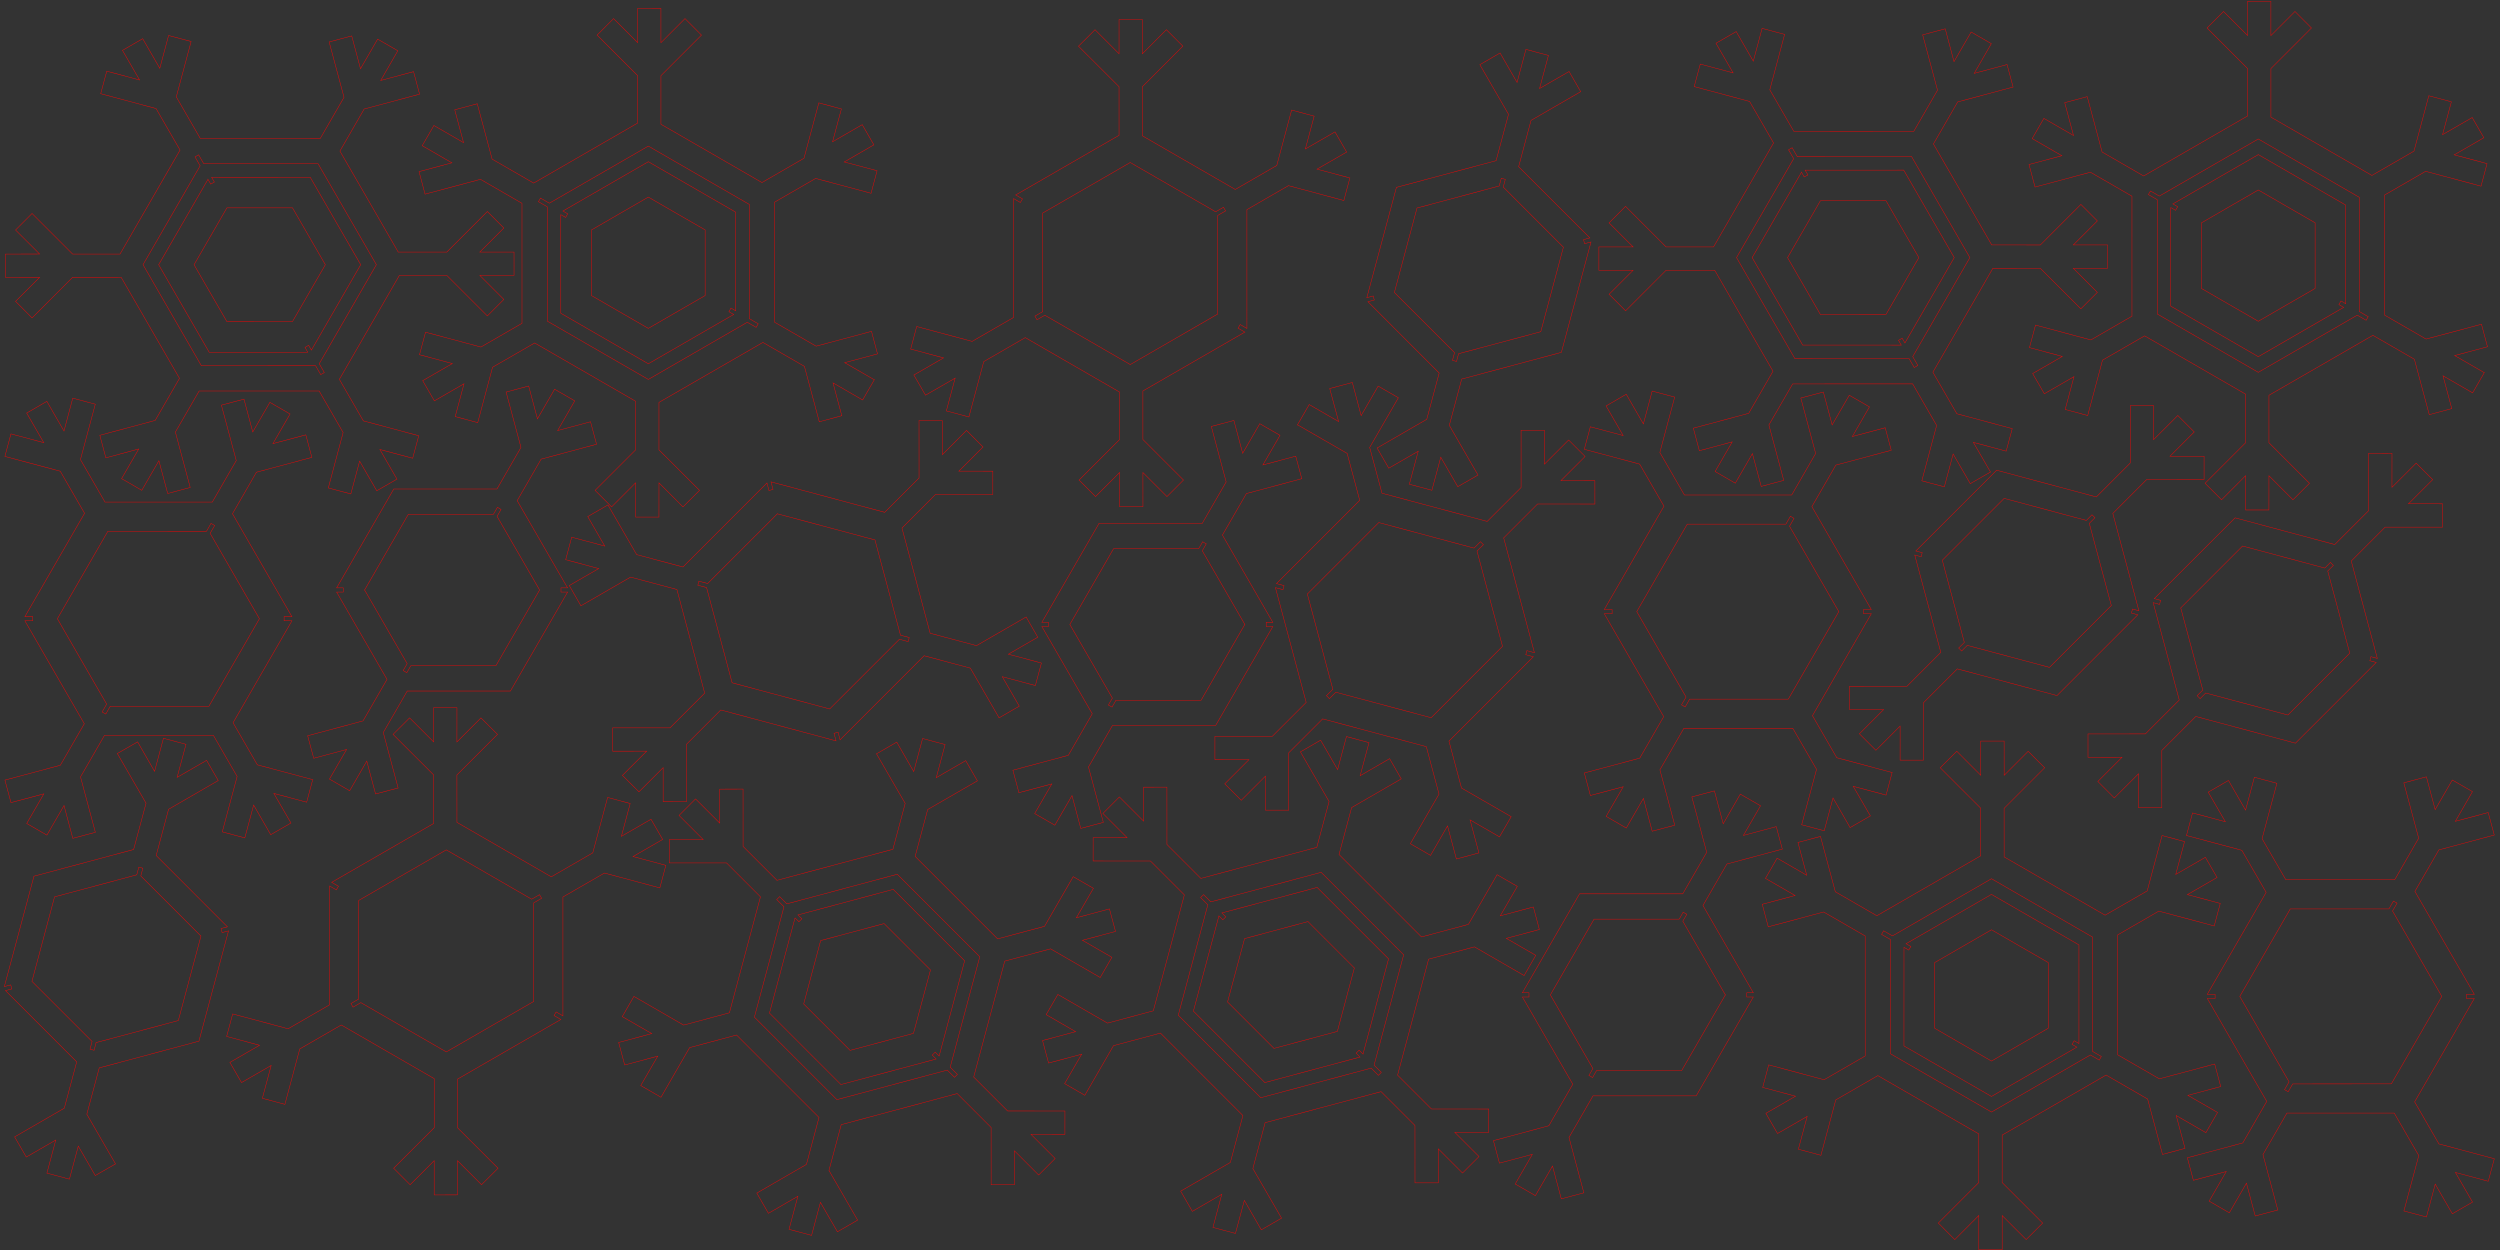 <?xml version="1.0" encoding="UTF-8" standalone="no"?>
<!-- Created with Inkscape (http://www.inkscape.org/) -->

<svg
   xmlns:dc="http://purl.org/dc/elements/1.1/"
   xmlns:cc="http://creativecommons.org/ns#"
   xmlns:rdf="http://www.w3.org/1999/02/22-rdf-syntax-ns#"
   xmlns:svg="http://www.w3.org/2000/svg"
   xmlns="http://www.w3.org/2000/svg"
   xmlns:sodipodi="http://sodipodi.sourceforge.net/DTD/sodipodi-0.dtd"
   xmlns:inkscape="http://www.inkscape.org/namespaces/inkscape"
   width="2125.984"
   height="1062.992"
   id="svg2"
   version="1.1"
   inkscape:version="0.48.4 r9939"
   sodipodi:docname="snow-flake-v02.svg">
  <rect width="100%" height="100%" fill="#333333" stroke="none"/>
  <defs
     id="defs4" />
  <sodipodi:namedview
     id="base"
     pagecolor="#ffffff"
     bordercolor="#666666"
     borderopacity="1.0"
     inkscape:pageopacity="0.0"
     inkscape:pageshadow="2"
     inkscape:zoom="0.35"
     inkscape:cx="906.16295"
     inkscape:cy="406.63111"
     inkscape:document-units="mm"
     inkscape:current-layer="layer3"
     showgrid="false"
     units="mm"
     inkscape:snap-object-midpoints="true"
     inkscape:snap-midpoints="true"
     inkscape:object-nodes="true"
     inkscape:window-width="1551"
     inkscape:window-height="848"
     inkscape:window-x="1415"
     inkscape:window-y="24"
     inkscape:window-maximized="1"
     showguides="true"
     inkscape:guide-bbox="true"
     fit-margin-top="0"
     fit-margin-left="0"
     fit-margin-right="0"
     fit-margin-bottom="0"
     inkscape:snap-page="true" />
  <g
     inkscape:label="Basis"
     inkscape:groupmode="layer"
     id="layer1"
     transform="translate(-4.062,13.211)"
     style="display:inline"
     sodipodi:insensitive="true">
    <path
       id="path3907"
       d="m -1455.788,-551.15 -153.438,88.594 0,177.156 153.438,88.594 153.406,-88.594 0,-177.156 -153.406,-88.594 z m 0,35.438 122.75,70.875 0,141.719 -122.75,70.875 -122.75,-70.875 0,-141.719 122.75,-70.875 z"
       style="fill:#0000ff;stroke:none"
       inkscape:connector-curvature="0" />
    <rect
       style="fill:#800080;fill-opacity:1;stroke:none"
       id="rect3969"
       width="15.945"
       height="21.91"
       x="-1463.773"
       y="-243.199" />
    <rect
       y="-526.684"
       x="-1463.773"
       height="21.91"
       width="15.945"
       id="rect3975"
       style="fill:#800080;fill-opacity:1;stroke:none" />
    <g
       id="g4045"
       transform="translate(-1394.286,-694.286)">
      <path
         style="fill:#0000ff;stroke:none"
         d="m 681.896,238.488 -141.732,-81.835 -141.73,81.839 -1e-5,163.634 141.732,81.835 141.73,-81.839 2e-5,-163.634 z m -35.434,20.458 -4e-5,122.717 -106.301,61.373 -106.299,-61.376 4e-5,-122.717 106.301,-61.373 106.299,61.376 z"
         id="path3909"
         inkscape:connector-curvature="0" />
      <rect
         transform="matrix(0.5,0.866,-0.866,0.5,0,0)"
         style="fill:#800080;fill-opacity:1;stroke:none"
         id="rect3965"
         width="15.945"
         height="10.955"
         x="539.493"
         y="-154.945" />
      <rect
         transform="matrix(0.5,0.866,-0.866,0.5,0,0)"
         y="-471.295"
         x="539.493"
         height="10.955"
         width="15.945"
         id="rect3971"
         style="fill:#800080;fill-opacity:1;stroke:none" />
      <rect
         y="188.07"
         x="532.191"
         height="19.002"
         width="15.945"
         id="rect3993"
         style="fill:#800080;fill-opacity:1;stroke:none" />
      <rect
         style="fill:#800080;fill-opacity:1;stroke:none"
         id="rect3997"
         width="15.945"
         height="19.002"
         x="532.188"
         y="433.534" />
    </g>
    <g
       id="g4035"
       transform="translate(-1158.153,-694.309)">
      <path
         inkscape:connector-curvature="0"
         id="path3917"
         d="m 987.383,391.193 0.022,-141.726 -122.759,-70.875 -122.739,70.84 -0.038,141.754 122.759,70.875 122.755,-70.867 z m -30.69,-17.719 -92.066,53.15 -92.042,-53.141 -0.003,-106.307 92.066,-53.15 92.042,53.141 0.003,106.307 z"
         style="fill:#0000ff;stroke:none" />
      <rect
         transform="matrix(0.5,0.866,-0.866,0.5,0,0)"
         style="fill:#800080;fill-opacity:1;stroke:none"
         id="rect3989"
         width="15.945"
         height="9.501"
         x="701.749"
         y="-730.385" />
      <rect
         transform="matrix(0.5,0.866,-0.866,0.5,0,0)"
         y="-456.386"
         x="701.749"
         height="9.501"
         width="15.945"
         id="rect3999"
         style="fill:#800080;fill-opacity:1;stroke:none" />
      <rect
         y="205.822"
         x="856.662"
         height="16.411"
         width="15.945"
         id="rect4022"
         style="fill:#800080;fill-opacity:1;stroke:none" />
      <rect
         style="fill:#800080;fill-opacity:1;stroke:none"
         id="rect4024"
         width="15.945"
         height="16.411"
         x="856.655"
         y="418.419" />
    </g>
    <g
       id="g4030"
       transform="translate(-2607.492,-694.329)">
      <path
         inkscape:connector-curvature="0"
         id="path3934"
         d="m 1151.704,197.616 -106.312,61.344 0,122.75 106.281,61.375 106.312,-61.375 0,-122.719 -106.281,-61.375 z m -0.031,43 69.062,39.875 0,79.719 -69.062,39.844 -69.031,-39.844 0,-79.719 69.031,-39.875 z"
         style="fill:#0000ff;fill-opacity:1;stroke:none" />
      <rect
         style="fill:#800080;fill-opacity:1;stroke:none"
         id="rect4018"
         width="15.945"
         height="8.206"
         x="1143.732"
         y="197.616" />
      <rect
         y="434.879"
         x="1143.732"
         height="8.206"
         width="15.945"
         id="rect4026"
         style="fill:#800080;fill-opacity:1;stroke:none" />
    </g>
    <path
       style="fill:#008000;fill-opacity:1;stroke:none"
       d="m -1061.723,-766.248 0,41.562 -29.188,-29.188 -20.062,20.031 49.25,49.25 0,60.078 28.344,0 0,-60.047 49.25,-49.281 -20.031,-20.031 -29.219,29.219 0,-41.594 z"
       id="rect4065"
       inkscape:connector-curvature="0"
       sodipodi:nodetypes="ccccccccccccc" />
    <path
       sodipodi:nodetypes="ccccccccccccc"
       inkscape:connector-curvature="0"
       id="path4809"
       d="m -1469.96,-682.885 0,41.562 -29.188,-29.188 -20.062,20.031 49.25,49.25 0,60.078 28.344,0 0,-60.047 49.25,-49.281 -20.031,-20.031 -29.219,29.219 0,-41.594 z"
       style="fill:#008000;fill-opacity:1;stroke:none" />
    <path
       style="fill:#008000;fill-opacity:1;stroke:none"
       d="m -1194.722,-539.697 -35.994,20.781 10.683,-39.871 -27.379,-7.359 -18.027,67.277 -52.029,30.039 14.172,24.546 52.002,-30.023 67.304,18.011 7.332,-27.363 -39.913,-10.695 36.021,-20.797 z"
       id="path4811"
       inkscape:connector-curvature="0"
       sodipodi:nodetypes="ccccccccccccc" />
    <path
       sodipodi:nodetypes="ccccccccccccc"
       inkscape:connector-curvature="0"
       id="path4813"
       d="m -1180.55,-232.806 -35.994,-20.781 39.871,-10.683 -7.316,-27.39 -67.277,18.027 -52.029,-30.039 -14.172,24.546 52.002,30.024 18.054,67.292 27.363,-7.332 -10.695,-39.913 36.021,20.797 z"
       style="fill:#008000;fill-opacity:1;stroke:none" />
    <path
       style="fill:#008000;fill-opacity:1;stroke:none"
       d="m -1441.616,-65.072 0,-41.563 29.188,29.187 20.062,-20.031 -49.25,-49.25 0,-60.078 -28.344,1e-5 -1e-4,60.047 -49.25,49.281 20.031,20.031 29.219,-29.219 1e-4,41.594 z"
       id="path4815"
       inkscape:connector-curvature="0"
       sodipodi:nodetypes="ccccccccccccc" />
    <path
       sodipodi:nodetypes="ccccccccccccc"
       inkscape:connector-curvature="0"
       id="path4817"
       d="m -1716.885,-208.26 35.994,-20.781 -10.683,39.871 27.379,7.359 18.027,-67.277 52.029,-30.039 -14.172,-24.546 -52.002,30.023 -67.304,-18.011 -7.332,27.363 39.913,10.695 -36.021,20.797 z"
       style="fill:#008000;fill-opacity:1;stroke:none" />
    <path
       style="fill:#008000;fill-opacity:1;stroke:none"
       d="m -1731.057,-515.151 35.994,20.781 -39.871,10.683 7.316,27.39 67.277,-18.027 52.029,30.039 14.172,-24.546 -52.002,-30.024 -18.054,-67.292 -27.363,7.332 10.695,39.913 -36.021,-20.797 z"
       id="path4819"
       inkscape:connector-curvature="0"
       sodipodi:nodetypes="ccccccccccccc" />
    <path
       inkscape:connector-curvature="0"
       style="fill:#0000ff;stroke:none"
       d="m -1455.788,-551.15 -153.438,88.594 0,177.156 153.438,88.594 153.406,-88.594 0,-177.156 -153.406,-88.594 z m 0,35.438 122.75,70.875 0,141.719 -122.75,70.875 -122.75,-70.875 0,-141.719 122.75,-70.875 z"
       id="path4824" />
    <rect
       y="-243.199"
       x="-1463.773"
       height="21.91"
       width="15.945"
       id="rect4826"
       style="fill:#800080;fill-opacity:1;stroke:none" />
    <rect
       style="fill:#800080;fill-opacity:1;stroke:none"
       id="rect4828"
       width="15.945"
       height="21.91"
       x="-1463.773"
       y="-526.684" />
    <g
       transform="translate(-1394.286,-694.286)"
       id="g4830">
      <path
         inkscape:connector-curvature="0"
         id="path4832"
         d="m 681.896,238.488 -141.732,-81.835 -141.73,81.839 -1e-5,163.634 141.732,81.835 141.73,-81.839 2e-5,-163.634 z m -35.434,20.458 -4e-5,122.717 -106.301,61.373 -106.299,-61.376 4e-5,-122.717 106.301,-61.373 106.299,61.376 z"
         style="fill:#0000ff;stroke:none" />
      <rect
         y="-154.945"
         x="539.493"
         height="10.955"
         width="15.945"
         id="rect4834"
         style="fill:#800080;fill-opacity:1;stroke:none"
         transform="matrix(0.5,0.866,-0.866,0.5,0,0)" />
      <rect
         style="fill:#800080;fill-opacity:1;stroke:none"
         id="rect4836"
         width="15.945"
         height="10.955"
         x="539.493"
         y="-471.295"
         transform="matrix(0.5,0.866,-0.866,0.5,0,0)" />
      <rect
         style="fill:#800080;fill-opacity:1;stroke:none"
         id="rect4838"
         width="15.945"
         height="19.002"
         x="532.191"
         y="188.07" />
      <rect
         y="433.534"
         x="532.188"
         height="19.002"
         width="15.945"
         id="rect4840"
         style="fill:#800080;fill-opacity:1;stroke:none" />
    </g>
    <g
       transform="translate(-1158.153,-694.309)"
       id="g4842">
      <path
         style="fill:#0000ff;stroke:none"
         d="m 987.383,391.193 0.022,-141.726 -122.759,-70.875 -122.739,70.84 -0.038,141.754 122.759,70.875 122.755,-70.867 z m -30.69,-17.719 -92.066,53.15 -92.042,-53.141 -0.003,-106.307 92.066,-53.15 92.042,53.141 0.003,106.307 z"
         id="path4844"
         inkscape:connector-curvature="0" />
      <rect
         y="-730.385"
         x="701.749"
         height="9.501"
         width="15.945"
         id="rect4846"
         style="fill:#800080;fill-opacity:1;stroke:none"
         transform="matrix(0.5,0.866,-0.866,0.5,0,0)" />
      <rect
         style="fill:#800080;fill-opacity:1;stroke:none"
         id="rect4848"
         width="15.945"
         height="9.501"
         x="701.749"
         y="-456.386"
         transform="matrix(0.5,0.866,-0.866,0.5,0,0)" />
      <rect
         style="fill:#800080;fill-opacity:1;stroke:none"
         id="rect4850"
         width="15.945"
         height="16.411"
         x="856.662"
         y="205.822" />
      <rect
         y="418.419"
         x="856.655"
         height="16.411"
         width="15.945"
         id="rect4852"
         style="fill:#800080;fill-opacity:1;stroke:none" />
    </g>
    <g
       transform="translate(-2607.492,-694.329)"
       id="g4854">
      <path
         style="fill:#0000ff;fill-opacity:1;stroke:none"
         d="m 1151.704,197.616 -106.312,61.344 0,122.75 106.281,61.375 106.312,-61.375 0,-122.719 -106.281,-61.375 z m -0.031,43 69.062,39.875 0,79.719 -69.062,39.844 -69.031,-39.844 0,-79.719 69.031,-39.875 z"
         id="path4856"
         inkscape:connector-curvature="0" />
      <rect
         y="197.616"
         x="1143.732"
         height="8.206"
         width="15.945"
         id="rect4858"
         style="fill:#800080;fill-opacity:1;stroke:none" />
      <rect
         style="fill:#800080;fill-opacity:1;stroke:none"
         id="rect4860"
         width="15.945"
         height="8.206"
         x="1143.732"
         y="434.879" />
    </g>
    <path
       style="fill:#008000;fill-opacity:1;stroke:none"
       d="m -1469.96,-682.885 0,41.562 -29.188,-29.188 -20.062,20.031 49.25,49.25 0,60.078 28.344,0 0,-60.047 49.25,-49.281 -20.031,-20.031 -29.219,29.219 0,-41.594 z"
       id="path4862"
       inkscape:connector-curvature="0"
       sodipodi:nodetypes="ccccccccccccc" />
    <path
       sodipodi:nodetypes="ccccccccccccc"
       inkscape:connector-curvature="0"
       id="path4864"
       d="m -1194.722,-539.697 -35.994,20.781 10.683,-39.871 -27.379,-7.359 -18.027,67.277 -52.029,30.039 14.172,24.546 52.002,-30.023 67.304,18.011 7.332,-27.363 -39.913,-10.695 36.021,-20.797 z"
       style="fill:#008000;fill-opacity:1;stroke:none" />
    <path
       style="fill:#008000;fill-opacity:1;stroke:none"
       d="m -1180.55,-232.806 -35.994,-20.781 39.871,-10.683 -7.316,-27.39 -67.277,18.027 -52.029,-30.039 -14.172,24.546 52.002,30.024 18.054,67.292 27.363,-7.332 -10.695,-39.913 36.021,20.797 z"
       id="path4866"
       inkscape:connector-curvature="0"
       sodipodi:nodetypes="ccccccccccccc" />
    <path
       sodipodi:nodetypes="ccccccccccccc"
       inkscape:connector-curvature="0"
       id="path4868"
       d="m -1441.616,-65.072 0,-41.563 29.188,29.187 20.062,-20.031 -49.25,-49.25 0,-60.078 -28.344,1e-5 -1e-4,60.047 -49.25,49.281 20.031,20.031 29.219,-29.219 1e-4,41.594 z"
       style="fill:#008000;fill-opacity:1;stroke:none" />
    <path
       style="fill:#008000;fill-opacity:1;stroke:none"
       d="m -1716.885,-208.26 35.994,-20.781 -10.683,39.871 27.379,7.359 18.027,-67.277 52.029,-30.039 -14.172,-24.546 -52.002,30.023 -67.304,-18.011 -7.332,27.363 39.913,10.695 -36.021,20.797 z"
       id="path4870"
       inkscape:connector-curvature="0"
       sodipodi:nodetypes="ccccccccccccc" />
    <path
       sodipodi:nodetypes="ccccccccccccc"
       inkscape:connector-curvature="0"
       id="path4872"
       d="m -1731.057,-515.151 35.994,20.781 -39.871,10.683 7.316,27.39 67.277,-18.027 52.029,30.039 14.172,-24.546 -52.002,-30.024 -18.054,-67.292 -27.363,7.332 10.695,39.913 -36.021,-20.797 z"
       style="fill:#008000;fill-opacity:1;stroke:none" />
  </g>
  <g
     inkscape:groupmode="layer"
     id="layer2"
     inkscape:label="Blocks"
     style="display:inline"
     transform="translate(-4.062,13.211)"
     sodipodi:insensitive="true">
    <path
       inkscape:connector-curvature="0"
       style="fill:#0000ff;stroke:none"
       d="m -637.58,293.346 0,29.094 -20.431,-20.431 -14.044,14.022 34.475,34.475 0,40.797 -78.991,45.609 -36.138,-20.869 -12.644,-47.097 -19.141,5.119 7.481,27.956 -25.222,-14.569 -9.909,17.194 25.2,14.547 -27.913,7.481 5.119,19.163 47.097,-12.622 35.766,20.65 0,103.534 89.294,51.559 0,40.753 -34.475,34.497 14.022,14.022 20.453,-20.453 0,29.116 19.841,0 0,-29.094 20.431,20.431 14.044,-14.022 -34.475,-34.475 0,-40.775 80.216,-46.309 34.934,20.147 12.622,47.119 19.163,-5.141 -7.481,-27.934 25.2,14.547 9.931,-17.172 -25.2,-14.547 27.913,-7.481 -5.119,-19.184 -47.097,12.622 -35.788,-20.65 0,-102.112 -89.294,-51.559 0,-40.775 34.475,-34.497 -14.022,-14.022 -20.453,20.453 0,-29.116 -19.841,0 z m 9.931,120.859 74.397,42.963 0,85.903 -74.397,42.962 -74.419,-42.962 0,-85.903 74.419,-42.963 z"
       id="path3909-5" />
    <rect
       y="900.514"
       x="113.706"
       height="7.669"
       width="11.161"
       id="rect3965-7"
       style="fill:#ffff00;fill-opacity:1;stroke:none"
       transform="matrix(0.5,0.866,-0.866,0.5,0,0)" />
    <rect
       style="fill:#ffff00;fill-opacity:1;stroke:none"
       id="rect3971-5"
       width="11.161"
       height="7.669"
       x="113.706"
       y="679.069"
       transform="matrix(0.5,0.866,-0.866,0.5,0,0)" />
    <rect
       style="fill:#ffff00;fill-opacity:1;stroke:none"
       id="rect3993-8"
       width="11.161"
       height="13.301"
       x="-633.234"
       y="407.558" />
    <rect
       y="579.383"
       x="-633.236"
       height="13.301"
       width="11.161"
       id="rect3997-8"
       style="fill:#ffff00;fill-opacity:1;stroke:none" />
    <rect
       style="fill:#ffff00;fill-opacity:1;stroke:none"
       id="rect3999-6"
       width="11.161"
       height="6.651"
       x="-43.662"
       y="1166.484"
       transform="matrix(0.5,0.866,-0.866,0.5,0,0)" />
    <path
       inkscape:connector-curvature="0"
       style="fill:#0000ff;stroke:none"
       d="m -958.983,312.562 0,29.094 -20.431,-20.431 -14.044,14.022 34.475,34.475 0,40.775 -75.994,43.859 -0.022,99.225 75.994,43.881 0,40.775 -34.475,34.497 14.022,14.022 20.453,-20.453 0,29.116 19.841,0 0,-29.094 20.431,20.431 14.044,-14.022 -34.475,-34.475 0,-40.797 76.016,-43.881 0.022,-99.203 -76.016,-43.881 0,-40.753 34.475,-34.497 -14.022,-14.022 -20.453,20.453 0,-29.116 -19.841,0 z m 9.931,117.009 64.422,37.209 0,74.397 -64.444,37.209 -64.422,-37.188 0,-74.419 64.444,-37.209 z"
       id="path4844-6" />
    <rect
       y="572.646"
       x="-954.659"
       height="11.488"
       width="11.161"
       id="rect4024-8"
       style="fill:#ffff00;fill-opacity:1;stroke:none" />
    <rect
       y="423.827"
       x="-954.654"
       height="11.488"
       width="11.161"
       id="rect4850-7"
       style="fill:#ffff00;fill-opacity:1;stroke:none" />
    <rect
       transform="matrix(0.5,0.866,-0.866,0.5,0,0)"
       style="fill:#ffff00;fill-opacity:1;stroke:none"
       id="rect4846-0"
       width="11.161"
       height="6.651"
       x="-43.662"
       y="974.685" />
    <path
       inkscape:connector-curvature="0"
       style="fill:#0000ff;stroke:none"
       d="m -1313.441,271.81 0,29.094 -20.431,-20.431 -14.044,14.022 34.475,34.475 0,40.775 -88.397,51.034 -34.934,-20.147 -12.644,-47.119 -19.141,5.141 7.481,27.934 -25.222,-14.547 -9.909,17.172 25.2,14.547 -27.913,7.481 5.119,19.184 47.097,-12.622 35.788,20.65 0,99.159 -35.766,20.65 -47.119,-12.6 -5.141,19.163 27.956,7.481 -25.222,14.547 9.909,17.194 25.2,-14.547 -7.481,27.913 19.163,5.141 12.622,-47.097 34.956,-20.169 88.397,51.034 0,40.775 -34.475,34.497 14.022,14.022 20.453,-20.453 0,29.116 19.841,0 0,-29.094 20.431,20.431 14.044,-14.022 -34.475,-34.475 0,-40.797 88.375,-51.034 34.934,20.169 12.644,47.097 19.141,-5.141 -7.481,-27.934 25.222,14.569 9.909,-17.194 -25.2,-14.547 27.913,-7.481 -5.119,-19.163 -47.097,12.622 -35.766,-20.672 0,-99.159 35.744,-20.65 47.119,12.622 5.141,-19.163 -27.956,-7.481 25.222,-14.569 -9.909,-17.172 -25.2,14.547 7.481,-27.913 -19.163,-5.162 -12.622,47.097 -34.956,20.169 -88.375,-51.034 0,-40.753 34.475,-34.497 -14.022,-14.022 -20.453,20.453 0,-29.116 -19.841,0 z m 9.931,117.009 85.925,49.612 0,99.203 -85.925,49.612 -85.925,-49.612 0,-99.203 85.925,-49.612 z"
       id="path4824-0" />
    <rect
       style="fill:#ffff00;fill-opacity:1;stroke:none"
       id="rect3969-5"
       width="11.161"
       height="15.337"
       x="-1309.111"
       y="579.584" />
    <rect
       y="381.145"
       x="-1309.111"
       height="15.337"
       width="11.161"
       id="rect3975-0"
       style="fill:#ffff00;fill-opacity:1;stroke:none" />
    <path
       style="fill:#0000ff;fill-opacity:1;stroke:none"
       d="m -1303.521,402.124 -74.419,42.941 0,85.925 74.397,42.962 74.419,-42.962 0,-85.903 -74.397,-42.962 z m -0.022,30.1 48.344,27.913 0,55.803 -48.344,27.891 -48.322,-27.891 0,-55.803 48.322,-27.913 z"
       id="path3934-2"
       inkscape:connector-curvature="0" />
    <rect
       y="568.209"
       x="-1309.102"
       height="5.744"
       width="11.161"
       id="rect4860-0"
       style="fill:#ffff00;fill-opacity:1;stroke:none" />
    <rect
       style="fill:#ffff00;fill-opacity:1;stroke:none"
       id="rect4858-9"
       width="11.161"
       height="5.744"
       x="-1309.102"
       y="402.124" />
  </g>
  <g
     inkscape:groupmode="layer"
     id="layer3"
     inkscape:label="Final 0.8"
     transform="translate(-4.062,13.211)">
    <path
       style="fill:none;fill-opacity:1;stroke:#ff0000;stroke-width:0.354;stroke-miterlimit:4;stroke-dasharray:none;display:inline"
       d="m 270.007,649.79 -47.094,-12.594 -20.656,-35.781 50.062,-86.688 -6.656,0 0,-3.562 6.625,0 -50.531,-87.5 20.375,-35.312 47.125,-12.625 -5.125,-19.156 -27.969,7.469 14.562,-25.188 -17.156,-9.906 -14.562,25.188 -7.469,-27.906 -19.188,5.094 12.625,47.125 -20.375,35.313 -91.25,0 -20.875,-36.156 12.625,-47.094 -19.156,-5.125 -7.469,27.938 -14.562,-25.219 -17.156,9.938 14.531,25.188 -27.906,-7.469 -5.156,19.156 47.094,12.594 20.656,35.781 -50.75,87.875 6.656,0 0,3.562 -6.656,0 50.531,87.531 -20.375,35.281 -47.125,12.625 5.156,19.156 27.938,-7.469 -14.562,25.219 17.156,9.906 14.562,-25.188 7.469,27.906 19.188,-5.125 -12.625,-47.094 20.375,-35.312 92.625,0 20.188,34.906 -12.625,47.125 19.156,5.125 7.5,-27.937 14.531,25.219 17.219,-9.938 -14.562,-25.156 27.906,7.469 5.156,-19.188 z m -45.344,-136.844 -42.938,74.406 -83.875,0 -3.844,6.656 -3.094,-1.781 3.844,-6.656 -41.906,-72.625 42.938,-74.375 83.875,-0.031 3.844,-6.656 3.094,1.781 -3.844,6.656 41.906,72.625 z"
       id="path3909-5-9"
       inkscape:connector-curvature="0" />
    <path
       style="fill:none;fill-opacity:1;stroke:#ff0000;stroke-width:0.354;stroke-miterlimit:4;stroke-dasharray:none;display:inline"
       d="m 189.66,650.538 -9.93,-17.139 -25.052,14.445 7.547,-28.098 -19.166,-5.12 -7.547,28.098 -14.445,-25.052 -17.215,9.886 24.4,42.282 -10.55,39.352 -84.76,22.711 -25.187,93.874 5.433,-1.456 0.922,3.441 -5.403,1.448 60.585,60.571 -10.541,39.383 -42.244,24.422 9.9,17.147 25.083,-14.453 -7.539,28.129 19.136,5.128 7.547,-28.098 14.437,25.022 17.207,-9.916 -24.384,-42.221 10.563,-39.421 84.76,-22.711 25.173,-93.805 -5.433,1.456 -0.922,-3.441 5.433,-1.456 -60.601,-60.631 10.55,-39.352 L 189.66,650.538 z m -14.702,132.281 -19.251,71.837 -69.909,18.732 -1.739,6.548 -3.449,-0.92 1.77,-6.556 -51.163,-51.125 19.243,-71.867 69.909,-18.732 1.739,-6.548 3.449,0.92 -1.77,6.556 51.171,51.155 z"
       id="path4844-6-2"
       inkscape:connector-curvature="0" />
    <path
       style="fill:none;fill-opacity:1;stroke:#ff0000;stroke-width:0.354;stroke-miterlimit:4;stroke-dasharray:none;display:inline"
       d="m 108.217,29.613 14.547,25.196 -27.918,-7.481 -5.151,19.14 47.101,12.644 20.375,35.291 -51.031,88.425 -40.335,0.013 -34.496,-34.499 -14.012,14.044 20.448,20.418 -29.106,0.025 -9.39e-4,19.811 29.094,0.018 -20.433,20.421 14.032,14.054 34.472,-34.48 41.316,-0.002 49.578,85.872 -20.659,35.779 -47.081,12.64 5.113,19.168 27.956,-7.516 -14.559,25.221 17.173,9.932 14.547,-25.178 7.485,27.902 19.152,-5.14 -12.613,-47.097 20.179,-34.925 102.078,-0.009 20.391,35.318 -12.601,47.112 19.151,5.109 7.481,-27.918 14.562,25.223 17.185,-9.922 -14.547,-25.196 27.903,7.454 5.151,-19.14 -47.101,-12.643 -20.391,-35.318 51.019,-88.382 40.335,-0.013 34.48,34.472 14.027,-14.017 -20.437,-20.46 29.121,0.002 -0.015,-19.838 -29.121,-0.002 20.46,-20.437 -14.017,-14.027 -34.472,34.48 -41.331,-0.025 -49.578,-85.872 20.632,-35.764 47.124,-12.629 -5.14,-19.152 -27.929,7.501 14.543,-25.248 -17.157,-9.905 -14.574,25.194 -7.458,-27.918 -19.195,5.128 12.64,47.081 -20.19,34.967 -102.066,-0.034 -20.375,-35.291 12.601,-47.112 -19.151,-5.109 -7.481,27.918 -14.547,-25.196 -17.185,9.922 z m 61.693,90.605 3.058,-1.766 4.344,7.524 97.205,-0.01 49.609,85.926 -48.596,84.204 4.328,7.497 -3.058,1.766 -4.344,-7.524 -97.151,-0.021 -49.609,-85.926 48.573,-84.119 -4.359,-7.551 z"
       id="path4824-0-6"
       inkscape:connector-curvature="0" />
    <path
       style="fill:none;fill-opacity:1;stroke:#ff0000;stroke-width:0.354;stroke-miterlimit:4;stroke-dasharray:none;display:inline"
       d="m 180.925,139.297 -41.942,72.604 42.953,74.397 83.864,0.006 -2.359,-4.087 3.085,-1.781 2.359,4.087 41.926,-72.631 -42.953,-74.397 -83.848,0.021 2.344,4.059 -3.085,1.781 -2.344,-4.059 z m 16.074,24.278 55.82,-0.004 27.906,48.335 -27.929,48.312 -55.804,0.031 -27.906,-48.335 27.914,-48.339 z"
       id="path3934-2-7"
       inkscape:connector-curvature="0" />
    <path
       style="fill:none;fill-opacity:1;stroke:#ff0000;stroke-width:0.354;stroke-miterlimit:4;stroke-dasharray:none;display:inline"
       d="m 338.321,611.307 34.488,34.453 -0.002,41.316 -86.699,50.042 5.765,3.328 -1.781,3.085 -5.737,-3.312 0.011,101.043 -35.302,20.394 -47.124,-12.629 -5.14,19.152 27.956,7.516 -25.205,14.532 9.905,17.157 25.205,-14.532 -7.485,27.902 19.164,5.182 12.629,-47.124 35.302,-20.394 79.025,45.625 1.3e-4,41.75 -34.483,34.469 14.028,14.016 20.437,-20.46 0.002,29.121 19.826,-0.028 0.009,-29.078 20.433,20.421 14.044,-14.011 -34.487,-34.453 0.002,-41.316 87.888,-50.727 -5.764,-3.328 1.781,-3.085 5.764,3.328 0.004,-101.07 35.286,-20.367 47.124,12.629 5.113,-19.168 -27.929,-7.501 25.221,-14.559 -9.905,-17.157 -25.205,14.532 7.485,-27.902 -19.179,-5.155 -12.613,47.097 -35.302,20.394 -80.216,-46.312 -0.03,-40.323 34.496,-34.499 -14.028,-14.016 -20.464,20.445 0.025,-29.106 -19.881,-0.003 0.033,29.067 -20.433,-20.422 -14.059,14.039 z m -29.153,141.182 74.388,-42.969 72.638,41.938 6.657,-3.843 1.789,3.09 -6.657,3.843 -0.021,83.848 -74.372,42.942 -72.653,-41.91 -6.657,3.843 -1.789,-3.089 6.657,-3.843 0.021,-83.848 z"
       id="path3909-5-9-4"
       inkscape:connector-curvature="0" />
    <path
       style="fill:none;fill-opacity:1;stroke:#ff0000;stroke-width:0.354;stroke-miterlimit:4;stroke-dasharray:none;display:inline"
       d="m 265.696,612.479 5.156,19.125 27.938,-7.469 -14.563,25.187 17.187,9.906 14.563,-25.187 7.469,27.938 19.187,-5.094 -12.625,-47.156 20.371,-35.284 87.75,-4e-5 48.625,-84.156 -5.625,5e-5 -5e-5,-3.563 5.594,-3e-5 -42.844,-74.187 20.375,-35.313 47.125,-12.656 -5.125,-19.125 -27.969,7.469 14.561,-25.22 -17.156,-9.906 -14.563,25.187 -7.469,-27.906 -19.187,5.125 12.625,47.094 -20.406,35.344 -87.75,-10e-6 -48.594,84.094 5.625,-2e-5 -4e-5,3.562 -5.625,0 42.844,74.25 -20.371,35.284 -47.125,12.656 z m 48.437,-123.969 37.187,-64.406 72.375,3e-5 3.375,-5.875 3.094,1.781 -3.406,5.875 36.188,62.625 -37.188,64.437 -72.375,10e-6 -3.375,5.875 -3.094,-1.781 3.406,-5.875 -36.188,-62.656 z"
       id="path4844-6-2-5"
       inkscape:connector-curvature="0" />
    <path
       style="fill:none;fill-opacity:1;stroke:#ff0000;stroke-width:0.354;stroke-miterlimit:4;stroke-dasharray:none;display:inline"
       d="m 747.57,309.749 -25.196,-14.547 27.918,-7.481 -5.109,-19.151 -47.112,12.601 -35.291,-20.375 -0.018,-102.093 34.925,-20.179 47.124,12.629 5.113,-19.168 -27.918,-7.458 25.194,-14.574 -9.905,-17.157 -25.205,14.532 7.485,-27.902 -19.179,-5.155 -12.613,47.097 -35.779,20.66 -85.872,-49.578 0.002,-41.316 34.453,-34.487 -14.012,-14.044 -20.453,20.487 -0.002,-29.121 -19.838,-0.015 -0.009,29.079 -20.433,-20.421 -14.016,14.027 34.472,34.48 -0.013,40.335 -88.397,51.047 -35.318,-20.391 -12.644,-47.101 -19.14,5.151 7.481,27.918 -25.223,-14.563 -9.922,17.185 25.196,14.547 -27.891,7.496 5.109,19.151 47.112,-12.601 35.318,20.391 0.007,102.051 -34.925,20.179 -47.097,-12.613 -5.14,19.152 27.929,7.501 -25.221,14.559 9.932,17.173 25.221,-14.559 -7.501,27.929 19.152,5.14 12.613,-47.097 35.807,-20.644 85.872,49.578 0.014,41.289 -34.496,34.499 14.027,14.017 20.437,-20.46 0.029,29.137 19.811,-10e-4 0.025,-29.106 20.417,20.448 14.059,-14.039 -34.487,-34.453 10e-4,-40.378 88.409,-51.004 35.291,20.375 12.643,47.101 19.14,-5.151 -7.481,-27.918 25.196,14.547 9.922,-17.185 z m -98.73,-47.62 -1.766,3.058 -7.524,-4.344 -84.177,48.612 -85.926,-49.609 -0.017,-97.221 -7.497,-4.328 1.766,-3.058 7.524,4.344 84.146,-48.558 85.926,49.609 -0.006,97.136 7.551,4.359 z"
       id="path4824-0-6-5"
       inkscape:connector-curvature="0" />
    <path
       style="fill:none;fill-opacity:1;stroke:#ff0000;stroke-width:0.354;stroke-miterlimit:4;stroke-dasharray:none;display:inline"
       d="m 629.761,251.113 0.021,-83.848 -74.397,-42.953 -72.631,41.927 4.087,2.359 -1.781,3.085 -4.087,-2.359 0.006,83.864 74.397,42.953 72.604,-41.942 -4.06,-2.344 1.781,-3.085 4.059,2.344 z m -26.059,-12.989 -48.34,27.913 -48.335,-27.906 0.031,-55.804 48.312,-27.929 48.335,27.906 -0.004,55.82 z"
       id="path3934-2-7-0"
       inkscape:connector-curvature="0" />
    <path
       style="fill:none;fill-opacity:1;stroke:#ff0000;stroke-width:0.354;stroke-miterlimit:4;stroke-dasharray:none;display:inline"
       d="m 1107.444,348.025 42.23,24.353 10.691,39.908 -70.793,70.777 6.429,1.723 -0.922,3.441 -6.399,-1.715 26.163,97.597 -28.82,28.836 -48.787,-0.002 -0.01,19.83 28.949,0.025 -20.585,20.56 14.008,14.009 20.585,-20.56 -0.01,28.888 19.852,0.046 0,-48.787 28.82,-28.836 88.141,23.617 10.806,40.327 -24.384,42.221 17.177,9.908 14.445,-25.052 7.539,28.128 19.144,-5.159 -7.517,-28.09 25.022,14.437 9.939,-17.169 -42.23,-24.353 -10.691,-39.908 71.764,-71.746 -6.429,-1.723 0.922,-3.441 6.429,1.723 -26.155,-97.627 28.812,-28.806 48.787,0.002 -0.023,-19.838 -28.919,-0.017 20.593,-20.59 -14.008,-14.009 -20.585,20.56 0.01,-28.888 -19.86,-0.016 0.01,48.757 -28.82,28.836 -89.469,-23.973 -10.465,-38.942 24.392,-42.252 -17.177,-9.908 -14.475,25.044 -7.509,-28.12 -19.204,5.142 7.555,28.068 -25.022,-14.437 -9.947,17.199 z m 8.381,143.917 60.732,-60.758 81.017,21.708 5.436,-5.435 2.527,2.521 -5.436,5.435 21.682,80.997 -60.724,60.728 -81.025,-21.678 -5.436,5.435 -2.527,-2.521 5.436,-5.435 -21.681,-80.996 z"
       id="path3909-5-9-43"
       inkscape:connector-curvature="0" />
    <path
       style="fill:none;fill-opacity:1;stroke:#ff0000;stroke-width:0.354;stroke-miterlimit:4;stroke-dasharray:none;display:inline"
       d="m 1175.131,367.787 9.931,17.139 25.052,-14.445 -7.547,28.098 19.166,5.12 7.547,-28.098 14.445,25.052 17.215,-9.886 -24.4,-42.282 10.55,-39.352 84.76,-22.711 25.187,-93.874 -5.433,1.456 -0.922,-3.441 5.403,-1.448 -60.585,-60.571 10.541,-39.383 42.244,-24.422 -9.9,-17.147 -25.083,14.453 7.539,-28.129 -19.136,-5.128 -7.547,28.098 -14.437,-25.022 -17.207,9.916 24.384,42.221 -10.563,39.421 -84.76,22.711 -25.173,93.805 5.433,-1.456 0.922,3.441 -5.433,1.456 60.601,60.631 -10.55,39.352 -42.244,24.422 z m 14.702,-132.281 19.251,-71.837 69.909,-18.732 1.739,-6.548 3.449,0.92 -1.77,6.556 51.163,51.125 -19.243,71.867 -69.909,18.732 -1.739,6.548 -3.449,-0.92 1.77,-6.556 -51.171,-51.155 z"
       id="path4844-6-2-8"
       inkscape:connector-curvature="0" />
    <path
       style="fill:none;fill-opacity:1;stroke:#ff0000;stroke-width:0.354;stroke-miterlimit:4;stroke-dasharray:none;display:inline"
       d="m 1261.778,970.297 -20.572,-20.572 28.903,2e-5 0.022,-19.821 -48.768,-0.022 -28.815,-28.815 26.406,-98.619 38.957,-10.452 42.25,24.395 9.899,-17.192 -25.036,-14.429 28.108,-7.557 -5.126,-19.136 -28.108,7.513 14.452,-25.014 -17.192,-9.944 -24.373,42.228 -39.907,10.695 -70.114,-70.114 10.695,-39.907 42.205,-24.395 -9.899,-17.192 -25.058,14.496 7.535,-28.13 -19.158,-5.149 -7.535,28.085 -14.451,-25.014 -17.169,9.922 24.373,42.228 -10.452,38.957 -98.597,26.428 -28.837,-28.837 -0.022,-48.768 -19.821,0.022 0,28.903 -20.594,-20.594 -14.032,14.032 20.572,20.572 -28.881,0.022 -0.022,19.821 48.768,0.022 28.837,28.837 -26.406,98.575 -38.957,10.452 -42.228,-24.373 -9.922,17.169 25.036,14.474 -28.13,7.535 5.149,19.158 28.13,-7.535 -14.474,25.036 17.169,9.922 24.373,-42.228 39.929,-10.673 70.114,70.114 -10.673,39.885 -42.25,24.395 9.922,17.169 25.036,-14.474 -7.513,28.152 19.136,5.127 7.557,-28.108 14.429,25.036 17.214,-9.922 -24.395,-42.205 10.452,-39.001 98.597,-26.384 28.815,28.815 0.022,48.768 19.821,-0.022 0,-28.903 20.572,20.572 14.032,-14.032 z m -83.041,-71.55 -2.497,2.497 -6.143,-6.143 -93.891,25.169 -70.158,-70.158 25.146,-93.913 -6.121,-6.121 2.497,-2.497 6.143,6.143 93.846,-25.124 70.158,70.158 -25.146,93.824 6.165,6.165 z"
       id="path4824-0-6-2"
       inkscape:connector-curvature="0" />
    <path
       style="fill:none;fill-opacity:1;stroke:#ff0000;stroke-width:0.354;stroke-miterlimit:4;stroke-dasharray:none;display:inline"
       d="m 1163.159,883.168 21.721,-80.986 -60.745,-60.745 -81.008,21.7 3.337,3.337 -2.519,2.519 -3.337,-3.337 -21.699,81.008 60.745,60.745 80.986,-21.721 -3.315,-3.315 2.519,-2.519 3.315,3.315 z m -21.81,-19.291 -53.917,14.451 -39.465,-39.465 14.474,-53.895 53.895,-14.474 39.465,39.465 -14.451,53.917 z"
       id="path3934-2-7-8"
       inkscape:connector-curvature="0" />
    <path
       style="fill:none;fill-opacity:1;stroke:#ff0000;stroke-width:0.354;stroke-miterlimit:4;stroke-dasharray:none;display:inline"
       d="m 1010.47,395.018 -34.487,-34.453 0,-41.316 86.699,-50.042 -5.764,-3.328 1.781,-3.085 5.737,3.312 -0.011,-101.043 35.301,-20.394 47.124,12.629 5.14,-19.152 -27.956,-7.516 25.205,-14.532 -9.905,-17.157 -25.205,14.532 7.485,-27.902 -19.164,-5.182 -12.629,47.124 -35.301,20.394 -79.025,-45.625 -10e-5,-41.75 34.483,-34.469 -14.027,-14.016 -20.437,20.46 0,-29.121 -19.826,0.028 -0.01,29.078 -20.433,-20.421 -14.044,14.011 34.487,34.453 0,41.316 -87.888,50.727 5.764,3.328 -1.781,3.085 -5.764,-3.328 0,101.07 -35.286,20.367 -47.124,-12.629 -5.113,19.168 27.929,7.501 -25.221,14.559 9.905,17.157 25.205,-14.532 -7.485,27.902 19.179,5.155 12.613,-47.097 35.302,-20.394 80.216,46.312 0.03,40.323 -34.496,34.499 14.028,14.016 20.464,-20.445 -0.025,29.106 19.881,0.003 -0.033,-29.067 20.433,20.422 14.059,-14.039 z m 29.153,-141.182 -74.388,42.969 -72.638,-41.938 -6.657,3.843 -1.789,-3.09 6.657,-3.843 0.021,-83.848 74.372,-42.942 72.653,41.91 6.657,-3.843 1.789,3.089 -6.657,3.843 -0.021,83.848 z"
       id="path3909-5-9-4-7"
       inkscape:connector-curvature="0" />
    <path
       style="fill:none;fill-opacity:1;stroke:#ff0000;stroke-width:0.354;stroke-miterlimit:4;stroke-dasharray:none;display:inline"
       d="m 1111.095,393.847 -5.156,-19.125 -27.938,7.469 14.563,-25.187 -17.187,-9.906 -14.563,25.187 -7.469,-27.938 -19.187,5.094 12.625,47.156 -20.371,35.284 -87.75,4e-5 -48.625,84.156 5.625,-5e-5 1e-4,3.563 -5.594,3e-5 42.844,74.187 -20.375,35.313 -47.125,12.656 5.125,19.125 27.969,-7.469 -14.561,25.22 17.156,9.906 14.563,-25.187 7.469,27.906 19.188,-5.125 -12.625,-47.094 20.406,-35.344 87.75,10e-6 48.594,-84.094 -5.625,2e-5 10e-5,-3.562 5.625,0 -42.844,-74.25 20.371,-35.284 47.125,-12.656 z m -48.437,123.969 -37.187,64.406 -72.375,-3e-5 -3.375,5.875 -3.094,-1.781 3.406,-5.875 -36.188,-62.625 37.188,-64.437 72.375,-10e-6 3.375,-5.875 3.094,1.781 -3.406,5.875 36.188,62.656 z"
       id="path4844-6-2-5-2"
       inkscape:connector-curvature="0" />
    <path
       style="fill:none;fill-opacity:1;stroke:#ff0000;stroke-width:0.354;stroke-miterlimit:4;stroke-dasharray:none;display:inline"
       d="m 581.528,680.22 20.572,20.572 -28.903,-5e-5 -0.022,19.821 48.768,0.022 28.815,28.815 -26.406,98.619 -38.957,10.452 -42.25,-24.395 -9.899,17.191 25.036,14.429 -28.108,7.557 5.127,19.136 28.108,-7.513 -14.451,25.014 17.191,9.944 24.373,-42.228 39.907,-10.695 70.114,70.114 -10.693,39.908 -42.205,24.395 9.9,17.192 25.058,-14.496 -7.537,28.129 19.158,5.149 7.536,-28.085 14.451,25.014 17.169,-9.922 -24.373,-42.227 10.452,-38.957 98.597,-26.428 28.837,28.837 0.022,48.768 19.821,-0.022 -6e-5,-28.903 20.594,20.594 14.032,-14.032 -20.572,-20.572 28.881,-0.022 0.022,-19.821 -48.768,-0.022 -28.837,-28.837 26.403,-98.576 38.957,-10.452 42.227,24.373 9.922,-17.169 -25.036,-14.474 28.129,-7.535 -5.149,-19.158 -28.129,7.535 14.474,-25.036 -17.169,-9.922 -24.373,42.228 -39.929,10.673 -70.114,-70.114 10.673,-39.885 42.25,-24.395 -9.922,-17.169 -25.036,14.474 7.513,-28.152 -19.136,-5.126 -7.557,28.107 -14.429,-25.036 -17.214,9.922 24.395,42.205 -10.451,39.001 -98.597,26.384 -28.815,-28.815 -0.022,-48.768 -19.821,0.022 -4e-5,28.903 -20.572,-20.572 -14.032,14.032 z m 83.041,71.55 2.497,-2.497 6.143,6.143 93.891,-25.169 70.158,70.158 -25.146,93.913 6.121,6.121 -2.497,2.497 -6.143,-6.143 -93.846,25.124 -70.158,-70.158 25.15,-93.823 -6.165,-6.165 z"
       id="path4824-0-6-5-0"
       inkscape:connector-curvature="0" />
    <path
       style="fill:none;fill-opacity:1;stroke:#ff0000;stroke-width:0.354;stroke-miterlimit:4;stroke-dasharray:none;display:inline"
       d="m 680.147,767.348 -21.722,80.986 60.745,60.745 81.008,-21.7 -3.337,-3.337 2.519,-2.519 3.337,3.337 21.696,-81.009 -60.745,-60.745 -80.986,21.721 3.315,3.315 -2.519,2.519 -3.314,-3.315 z m 21.81,19.291 53.917,-14.451 39.465,39.465 -14.473,53.895 -53.895,14.474 -39.465,-39.465 14.447,-53.918 z"
       id="path3934-2-7-0-2"
       inkscape:connector-curvature="0" />
    <path
       style="fill:none;fill-opacity:1;stroke:#ff0000;stroke-width:0.354;stroke-miterlimit:4;stroke-dasharray:none;display:inline"
       d="m 1613.118,643.744 -47.094,-12.594 -20.656,-35.781 50.062,-86.688 -6.656,0 0,-3.562 6.625,0 -50.531,-87.5 20.375,-35.312 47.125,-12.625 -5.125,-19.156 -27.969,7.469 14.562,-25.188 -17.156,-9.906 -14.562,25.188 -7.469,-27.906 -19.188,5.094 12.625,47.125 -20.375,35.313 -91.25,0 -20.875,-36.156 12.625,-47.094 -19.156,-5.125 -7.469,27.938 -14.562,-25.219 -17.156,9.938 14.531,25.188 -27.906,-7.469 -5.156,19.156 47.094,12.594 20.656,35.781 -50.75,87.875 6.656,0 0,3.562 -6.656,0 50.531,87.531 -20.375,35.281 -47.125,12.625 5.156,19.156 27.938,-7.469 -14.562,25.219 17.156,9.906 14.562,-25.188 7.469,27.906 19.188,-5.125 -12.625,-47.094 20.375,-35.312 92.625,0 20.188,34.906 -12.625,47.125 19.156,5.125 7.5,-27.937 14.531,25.219 17.219,-9.938 -14.562,-25.156 27.906,7.469 5.156,-19.188 z m -45.344,-136.844 -42.938,74.406 -83.875,0 -3.844,6.656 -3.094,-1.781 3.844,-6.656 -41.906,-72.625 42.938,-74.375 83.875,-0.031 3.844,-6.656 3.094,1.781 -3.844,6.656 41.906,72.625 z"
       id="path3909-5-9-43-1"
       inkscape:connector-curvature="0" />
    <path
       style="fill:none;fill-opacity:1;stroke:#ff0000;stroke-width:0.354;stroke-miterlimit:4;stroke-dasharray:none;display:inline"
       d="m 1519.737,708.866 -5.156,-19.125 -27.938,7.469 14.562,-25.188 -17.188,-9.906 -14.562,25.188 -7.469,-27.937 -19.188,5.094 12.625,47.156 -20.375,35.281 -87.75,0 -48.625,84.156 5.625,-2e-5 10e-5,3.563 -5.594,-1e-5 42.844,74.187 -20.375,35.313 -47.125,12.656 5.125,19.125 27.969,-7.469 -14.562,25.219 17.156,9.906 14.562,-25.188 7.469,27.906 19.188,-5.125 -12.625,-47.094 20.406,-35.344 87.75,0 48.594,-84.094 -5.625,0 10e-5,-3.562 5.625,-10e-6 -42.844,-74.25 20.375,-35.281 47.125,-12.656 z m -48.438,123.969 -37.187,64.406 -72.375,0 -3.375,5.875 -3.094,-1.781 3.406,-5.875 -36.188,-62.625 37.188,-64.438 72.375,0 3.375,-5.875 3.094,1.781 -3.406,5.875 36.187,62.656 z"
       id="path4844-6-2-8-8"
       inkscape:connector-curvature="0" />
    <path
       style="fill:none;fill-opacity:1;stroke:#ff0000;stroke-width:0.354;stroke-miterlimit:4;stroke-dasharray:none;display:inline"
       d="m 1463.328,23.567 14.547,25.196 -27.918,-7.481 -5.151,19.14 47.101,12.644 20.375,35.291 -51.031,88.425 -40.335,0.013 -34.496,-34.499 -14.012,14.044 20.448,20.418 -29.106,0.025 0,19.811 29.094,0.018 -20.433,20.421 14.032,14.054 34.472,-34.48 41.316,-0.002 49.578,85.872 -20.659,35.779 -47.081,12.64 5.113,19.168 27.956,-7.516 -14.559,25.221 17.173,9.932 14.547,-25.178 7.485,27.902 19.152,-5.14 -12.613,-47.097 20.179,-34.925 102.078,-0.009 20.391,35.318 -12.601,47.112 19.151,5.109 7.481,-27.918 14.562,25.223 17.185,-9.922 -14.547,-25.196 27.902,7.454 5.151,-19.14 -47.101,-12.643 -20.391,-35.318 51.019,-88.382 40.335,-0.013 34.48,34.472 14.027,-14.017 -20.437,-20.46 29.121,0.002 -0.015,-19.838 -29.121,-0.002 20.46,-20.437 -14.017,-14.027 -34.472,34.48 -41.331,-0.025 -49.578,-85.872 20.632,-35.764 47.124,-12.629 -5.14,-19.152 -27.929,7.501 14.543,-25.248 -17.157,-9.905 -14.575,25.194 -7.458,-27.918 -19.195,5.128 12.64,47.081 -20.19,34.967 -102.066,-0.034 -20.375,-35.291 12.601,-47.112 -19.151,-5.109 -7.481,27.918 -14.547,-25.196 -17.185,9.922 z m 61.693,90.605 3.058,-1.766 4.344,7.524 97.205,-0.01 49.609,85.926 -48.596,84.204 4.328,7.497 -3.058,1.766 -4.344,-7.524 -97.151,-0.021 -49.609,-85.926 48.573,-84.119 -4.359,-7.551 z"
       id="path4824-0-6-2-7"
       inkscape:connector-curvature="0" />
    <path
       style="fill:none;fill-opacity:1;stroke:#ff0000;stroke-width:0.354;stroke-miterlimit:4;stroke-dasharray:none;display:inline"
       d="m 1536.036,133.251 -41.942,72.604 42.953,74.397 83.864,0.006 -2.359,-4.087 3.085,-1.781 2.359,4.087 41.926,-72.631 -42.953,-74.397 -83.848,0.021 2.344,4.059 -3.085,1.781 -2.344,-4.059 z m 16.074,24.278 55.82,-0.004 27.906,48.335 -27.929,48.312 -55.804,0.031 -27.906,-48.335 27.914,-48.339 z"
       id="path3934-2-7-8-9"
       inkscape:connector-curvature="0" />
    <path
       style="fill:none;fill-opacity:1;stroke:#ff0000;stroke-width:0.354;stroke-miterlimit:4;stroke-dasharray:none;display:inline"
       d="m 785.592,344.509 0.024,48.749 -29.215,29.215 -96.691,-25.92 1.723,6.429 -3.441,0.922 -1.715,-6.399 -71.44,71.456 -39.383,-10.541 -24.392,-42.252 -17.177,9.908 14.453,25.083 -28.098,-7.547 -5.128,19.135 28.098,7.547 -25.022,14.437 9.886,17.215 42.252,-24.392 39.383,10.541 23.617,88.141 -29.522,29.522 -48.757,-0.01 0.008,19.83 28.918,-0.017 -20.592,20.592 14.039,14 20.569,-20.554 0.008,28.888 19.838,0.023 -0.024,-48.749 29.214,-29.214 98.016,26.277 -1.723,-6.429 3.441,-0.922 1.723,6.429 71.467,-71.467 39.352,10.549 24.392,42.252 17.169,-9.939 -14.445,-25.053 28.128,7.539 5.128,-19.136 -28.098,-7.547 25.022,-14.437 -9.916,-17.207 -42.221,24.384 -39.383,-10.541 -23.973,-89.469 28.492,-28.534 48.787,-0.002 -0.008,-19.83 -28.927,-0.014 20.598,-20.563 -14.056,-14.06 -20.53,20.577 -0.008,-28.888 -19.868,-0.015 z m -120.445,79.217 82.984,22.217 21.708,81.017 7.424,1.99 -0.92,3.449 -7.424,-1.99 -59.304,59.275 -82.954,-22.225 -21.739,-81.009 -7.424,-1.99 0.92,-3.449 7.424,1.99 59.305,-59.275 z"
       id="path3909-5-9-4-7-2"
       inkscape:connector-curvature="0" />
    <path
       style="fill:none;fill-opacity:1;stroke:#ff0000;stroke-width:0.354;stroke-miterlimit:4;stroke-dasharray:none;display:inline"
       d="m 1576.911,570.416 0.031,19.808 28.919,0.017 -20.585,20.56 14.038,14.017 20.585,-20.56 -0.016,28.919 19.852,0.046 0.01,-48.817 28.809,-28.809 84.76,22.711 68.749,-68.704 -5.433,-1.456 0.922,-3.441 5.403,1.448 -22.183,-82.748 28.82,-28.836 48.795,-0.028 -4e-4,-19.8 -28.949,-0.025 20.592,-20.592 -14.008,-14.009 -20.585,20.56 0.01,-28.888 -19.86,-0.016 0.01,48.757 -28.859,28.858 -84.76,-22.711 -68.703,68.651 5.433,1.456 -0.922,3.441 -5.433,-1.456 22.166,82.809 -28.809,28.809 -48.795,0.028 z m 78.872,-107.208 52.59,-52.587 69.909,18.732 4.78,-4.802 2.527,2.521 -4.81,4.793 18.746,69.857 -52.598,52.617 -69.909,-18.732 -4.78,4.802 -2.527,-2.522 4.811,-4.793 -18.738,-69.887 z"
       id="path4844-6-2-5-2-8"
       inkscape:connector-curvature="0" />
    <path
       style="fill:none;fill-opacity:1;stroke:#ff0000;stroke-width:0.354;stroke-miterlimit:4;stroke-dasharray:none;display:inline"
       d="m 2116.681,303.703 -25.196,-14.547 27.918,-7.481 -5.109,-19.151 -47.112,12.601 -35.291,-20.375 -0.018,-102.093 34.925,-20.179 47.124,12.629 5.113,-19.168 -27.918,-7.458 25.194,-14.574 -9.905,-17.157 -25.205,14.532 7.485,-27.902 -19.179,-5.155 -12.613,47.097 -35.779,20.66 -85.872,-49.578 0,-41.316 34.453,-34.487 -14.012,-14.044 -20.453,20.487 0,-29.121 -19.838,-0.015 -0.01,29.079 -20.433,-20.421 -14.017,14.027 34.472,34.48 -0.013,40.335 -88.397,51.047 -35.318,-20.391 -12.644,-47.101 -19.14,5.151 7.481,27.918 -25.223,-14.562 -9.922,17.185 25.196,14.547 -27.891,7.496 5.109,19.151 47.112,-12.601 35.318,20.391 0.01,102.051 -34.925,20.179 -47.097,-12.613 -5.14,19.152 27.929,7.501 -25.221,14.559 9.932,17.173 25.221,-14.559 -7.501,27.929 19.152,5.14 12.613,-47.097 35.806,-20.644 85.872,49.578 0.014,41.289 -34.496,34.499 14.027,14.017 20.437,-20.46 0.029,29.137 19.811,-9.9e-4 0.025,-29.106 20.417,20.448 14.059,-14.039 -34.487,-34.453 10e-4,-40.378 88.409,-51.004 35.291,20.375 12.643,47.101 19.14,-5.151 -7.481,-27.918 25.196,14.547 9.922,-17.185 z m -98.73,-47.62 -1.766,3.058 -7.524,-4.344 -84.177,48.612 -85.926,-49.609 -0.017,-97.221 -7.497,-4.328 1.766,-3.058 7.524,4.344 84.146,-48.558 85.926,49.609 -0.01,97.136 7.551,4.359 z"
       id="path4824-0-6-5-0-6"
       inkscape:connector-curvature="0" />
    <path
       style="fill:none;fill-opacity:1;stroke:#ff0000;stroke-width:0.354;stroke-miterlimit:4;stroke-dasharray:none;display:inline"
       d="m 1998.871,245.068 0.021,-83.848 -74.397,-42.953 -72.631,41.927 4.087,2.359 -1.781,3.085 -4.087,-2.359 0.01,83.864 74.397,42.953 72.604,-41.942 -4.059,-2.344 1.781,-3.085 4.059,2.344 z m -26.059,-12.989 -48.34,27.913 -48.335,-27.906 0.031,-55.804 48.312,-27.929 48.335,27.906 0,55.82 z"
       id="path3934-2-7-0-2-7"
       inkscape:connector-curvature="0" />
    <path
       style="fill:none;fill-opacity:1;stroke:#ff0000;stroke-width:0.354;stroke-miterlimit:4;stroke-dasharray:none;display:inline"
       d="m 2081.159,435.051 -0.031,-19.808 -28.919,-0.017 20.585,-20.56 -14.038,-14.017 -20.585,20.56 0.016,-28.919 -19.852,-0.046 -0.01,48.817 -28.809,28.809 -84.76,-22.711 -68.749,68.704 5.433,1.456 -0.922,3.441 -5.403,-1.448 22.183,82.748 -28.82,28.836 -48.795,0.028 4e-4,19.8 28.949,0.025 -20.592,20.592 14.008,14.009 20.585,-20.56 -0.01,28.888 19.86,0.016 -0.01,-48.757 28.859,-28.858 84.76,22.711 68.703,-68.651 -5.433,-1.456 0.922,-3.441 5.433,1.456 -22.166,-82.809 28.809,-28.809 48.795,-0.028 z m -78.872,107.208 -52.59,52.587 -69.909,-18.732 -4.78,4.802 -2.527,-2.521 4.81,-4.793 -18.746,-69.857 52.598,-52.617 69.909,18.732 4.78,-4.801 2.527,2.522 -4.811,4.793 18.738,69.887 z"
       id="path4844-6-2-5-2-8-6"
       inkscape:connector-curvature="0" />
    <path
       style="fill:none;fill-opacity:1;stroke:#ff0000;stroke-width:0.354;stroke-miterlimit:4;stroke-dasharray:none;display:inline"
       d="m 1505.389,733.764 25.196,14.547 -27.918,7.481 5.109,19.151 47.112,-12.601 35.291,20.375 0.018,102.093 -34.925,20.179 -47.124,-12.629 -5.113,19.168 27.918,7.458 -25.194,14.574 9.905,17.157 25.205,-14.532 -7.485,27.902 19.179,5.155 12.613,-47.097 35.779,-20.66 85.872,49.578 0,41.316 -34.453,34.487 14.012,14.043 20.453,-20.487 0,29.121 19.838,0.015 0.01,-29.079 20.433,20.421 14.017,-14.027 -34.472,-34.48 0.013,-40.335 88.397,-51.047 35.318,20.391 12.644,47.101 19.14,-5.151 -7.481,-27.918 25.223,14.562 9.922,-17.185 -25.196,-14.547 27.891,-7.496 -5.109,-19.151 -47.112,12.601 -35.318,-20.391 -0.01,-102.051 34.925,-20.179 47.097,12.613 5.14,-19.152 -27.929,-7.501 25.221,-14.559 -9.932,-17.173 -25.221,14.559 7.501,-27.929 -19.152,-5.14 -12.613,47.097 -35.806,20.644 -85.872,-49.578 -0.014,-41.289 34.496,-34.499 -14.027,-14.017 -20.437,20.46 -0.029,-29.137 -19.811,9.9e-4 -0.025,29.106 -20.417,-20.448 -14.059,14.039 34.487,34.453 -10e-4,40.378 -88.409,51.004 -35.291,-20.375 -12.643,-47.101 -19.14,5.151 7.481,27.918 -25.196,-14.547 -9.922,17.185 z m 98.73,47.62 1.766,-3.058 7.524,4.344 84.177,-48.612 85.926,49.609 0.017,97.221 7.497,4.328 -1.766,3.058 -7.524,-4.344 -84.146,48.558 -85.926,-49.609 0.01,-97.136 -7.551,-4.359 z"
       id="path4824-0-6-5-0-6-2"
       inkscape:connector-curvature="0" />
    <path
       style="fill:none;fill-opacity:1;stroke:#ff0000;stroke-width:0.354;stroke-miterlimit:4;stroke-dasharray:none;display:inline"
       d="m 1623.199,792.4 -0.021,83.848 74.397,42.953 72.631,-41.927 -4.087,-2.359 1.781,-3.085 4.087,2.359 -0.01,-83.864 -74.397,-42.953 -72.604,41.942 4.059,2.344 -1.781,3.085 -4.059,-2.344 z m 26.059,12.989 48.34,-27.913 48.335,27.906 -0.031,55.804 -48.312,27.929 -48.335,-27.906 0,-55.82 z"
       id="path3934-2-7-0-2-7-4"
       inkscape:connector-curvature="0" />
    <path
       style="fill:none;fill-opacity:1;stroke:#ff0000;stroke-width:0.354;stroke-miterlimit:4;stroke-dasharray:none;display:inline"
       d="m 1863.425,697.293 47.094,12.594 20.658,35.78 -50.063,86.687 6.656,7e-5 0,3.562 -6.625,10e-5 50.531,87.5 -20.375,35.312 -47.125,12.625 5.125,19.156 27.969,-7.469 -14.562,25.188 17.156,9.906 14.562,-25.187 7.469,27.906 19.187,-5.094 -12.625,-47.125 20.375,-35.313 91.25,-4e-5 20.875,36.156 -12.629,47.093 19.157,5.123 7.468,-27.938 14.561,25.22 17.156,-9.938 -14.53,-25.188 27.907,7.467 5.157,-19.156 -47.094,-12.594 -20.658,-35.78 50.75,-87.875 -6.656,5e-5 -2e-4,-3.563 6.656,7e-5 -50.535,-87.529 20.375,-35.281 47.125,-12.625 -5.156,-19.156 -27.938,7.469 14.563,-25.219 -17.156,-9.906 -14.562,25.188 -7.469,-27.906 -19.188,5.125 12.625,47.094 -20.375,35.313 -92.625,-10e-6 -20.188,-34.906 12.625,-47.125 -19.157,-5.123 -7.5,27.937 -14.531,-25.219 -17.219,9.938 14.562,25.156 -27.907,-7.467 -5.156,19.187 z m 45.344,136.844 42.938,-74.406 83.875,-5e-5 3.844,-6.656 3.094,1.781 -3.844,6.656 41.906,72.625 -42.937,74.375 -83.875,0.031 -3.844,6.656 -3.094,-1.781 3.844,-6.656 -41.906,-72.625 z"
       id="path3909-5-9-4-7-2-4"
       inkscape:connector-curvature="0" />
  </g>
</svg>
